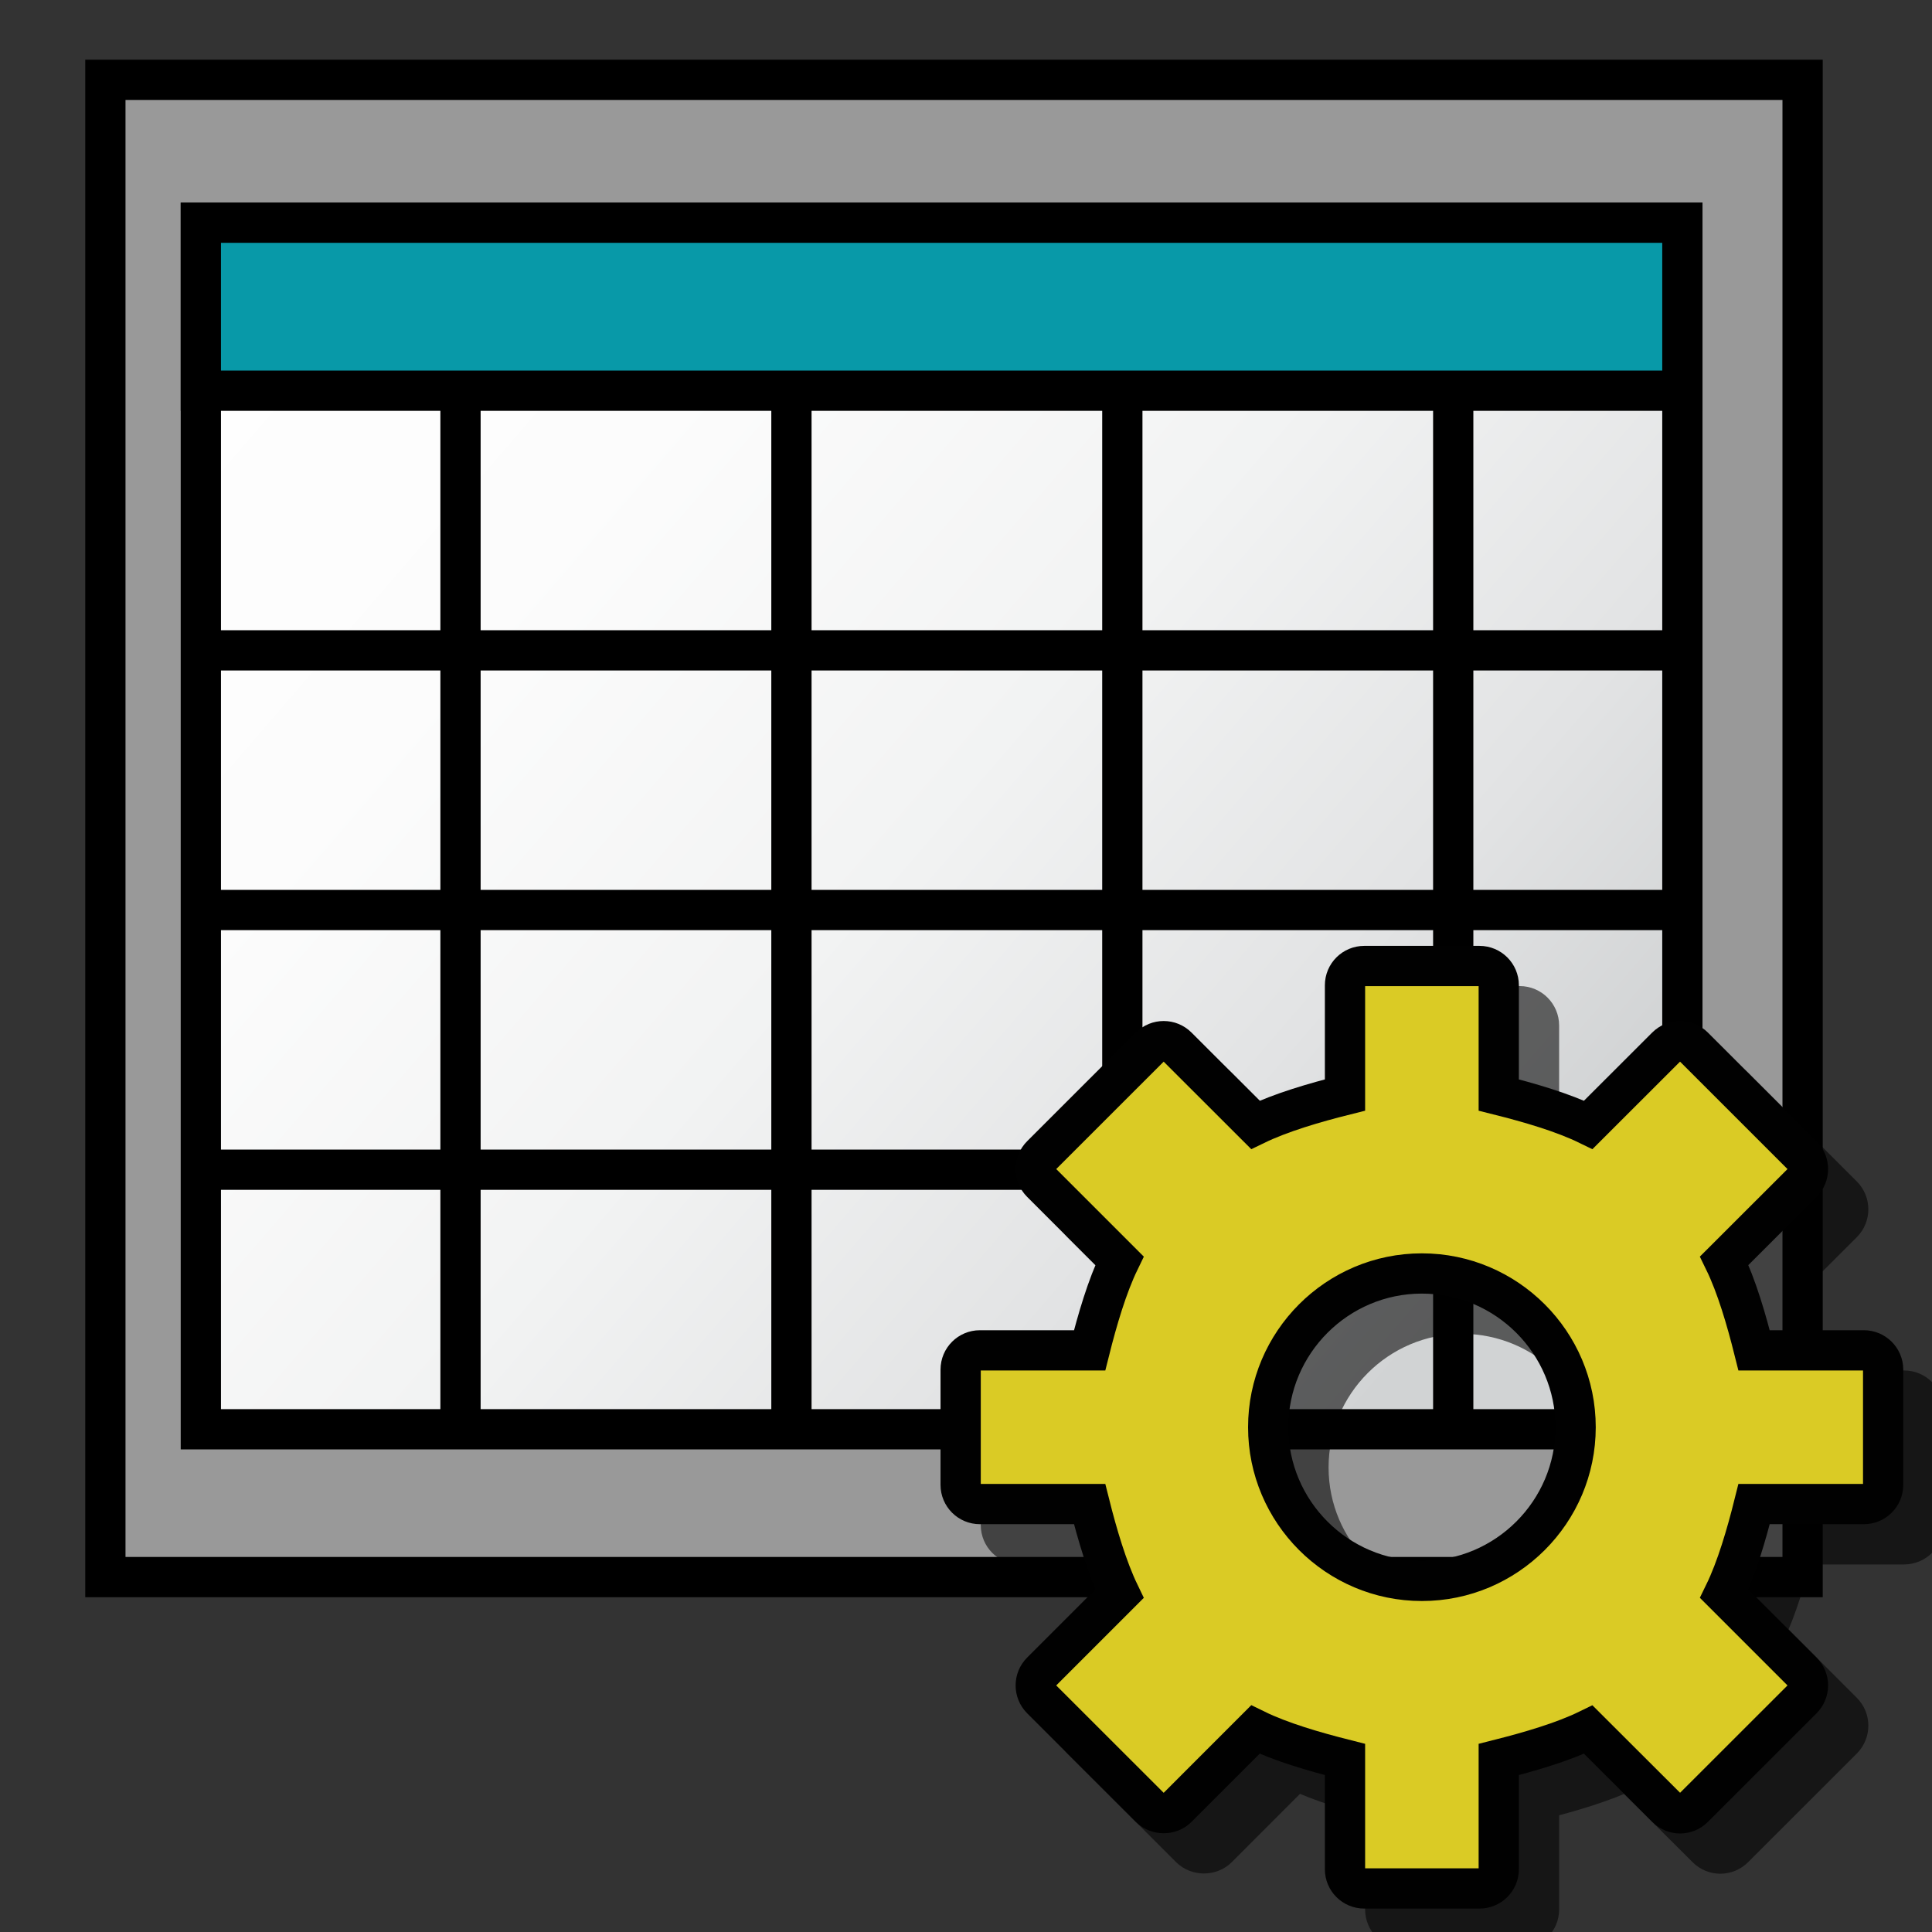 <?xml version="1.0" encoding="utf-8"?>
<!-- Generator: Adobe Illustrator 15.0.0, SVG Export Plug-In . SVG Version: 6.00 Build 0)  -->
<!DOCTYPE svg PUBLIC "-//W3C//DTD SVG 1.1//EN" "http://www.w3.org/Graphics/SVG/1.1/DTD/svg11.dtd">
<svg version="1.1" id="Layer_1" xmlns="http://www.w3.org/2000/svg" xmlns:xlink="http://www.w3.org/1999/xlink" x="0px" y="0px"
	 width="48px" height="48px" viewBox="0 0 48 48" enable-background="new 0 0 48 48" xml:space="preserve">
<rect x="0" y="0" width="48" height="48" fill="#333333" stroke="none"/>
<rect x="2.618" y="1.983" fill="#999999" stroke="#000000" stroke-miterlimit="10" width="42.167" height="37.199"/>
<g>
	<linearGradient id="SVGID_1_" gradientUnits="userSpaceOnUse" x1="3.147" y1="3.035" x2="36.538" y2="31.873">
		<stop  offset="0" style="stop-color:#FFFFFF"/>
		<stop  offset="0.338" style="stop-color:#FCFCFC"/>
		<stop  offset="0.599" style="stop-color:#F2F3F3"/>
		<stop  offset="0.833" style="stop-color:#E2E3E4"/>
		<stop  offset="1" style="stop-color:#D1D3D4"/>
	</linearGradient>
	<rect x="4.99" y="5.533" fill="url(#SVGID_1_)" stroke="#000000" stroke-miterlimit="10" width="36.808" height="29.977"/>
	<rect x="4.99" y="5.533" fill="#0899A8" stroke="#000000" stroke-miterlimit="10" width="36.808" height="4.174"/>
	<line fill="none" stroke="#000000" stroke-miterlimit="10" x1="11.441" y1="9.708" x2="11.441" y2="35.133"/>
	<line fill="none" stroke="#000000" stroke-miterlimit="10" x1="19.663" y1="9.708" x2="19.663" y2="35.133"/>
	<line fill="none" stroke="#000000" stroke-miterlimit="10" x1="27.884" y1="9.708" x2="27.884" y2="35.51"/>
	<line fill="none" stroke="#000000" stroke-miterlimit="10" x1="36.105" y1="9.708" x2="36.105" y2="35.133"/>
	<line fill="none" stroke="#000000" stroke-miterlimit="10" x1="4.99" y1="16.158" x2="41.798" y2="16.158"/>
	<line fill="none" stroke="#000000" stroke-miterlimit="10" x1="4.99" y1="22.609" x2="41.798" y2="22.609"/>
	<line fill="none" stroke="#000000" stroke-miterlimit="10" x1="4.99" y1="29.061" x2="41.798" y2="29.061"/>
</g>
<g>
	<g opacity="0.57">
		<path d="M47.307,34.549H44.58c-0.189-0.754-0.432-1.592-0.742-2.227l1.941-1.939c0.186-0.188,0.186-0.489,0-0.676l-2.701-2.7
			c-0.188-0.187-0.488-0.187-0.676,0l-1.941,1.939c-0.633-0.309-1.471-0.552-2.225-0.741v-2.727c0-0.264-0.215-0.479-0.477-0.479
			h-2.865c-0.264,0-0.478,0.215-0.478,0.479v2.727c-0.754,0.189-1.591,0.433-2.226,0.741l-1.941-1.939
			c-0.187-0.187-0.488-0.187-0.676,0l-2.701,2.7c-0.186,0.186-0.186,0.488,0,0.675l1.941,1.941c-0.307,0.632-0.552,1.47-0.742,2.226
			h-2.727c-0.263,0-0.477,0.213-0.477,0.477v2.865c0,0.264,0.214,0.477,0.477,0.477h2.727c0.19,0.756,0.436,1.594,0.742,2.227
			l-1.941,1.941c-0.186,0.186-0.186,0.488,0,0.676l2.701,2.699c0.181,0.18,0.498,0.18,0.676,0l1.94-1.941
			c0.634,0.311,1.472,0.553,2.227,0.744v2.727c0,0.264,0.214,0.477,0.478,0.477h2.865c0.262,0,0.477-0.213,0.477-0.477v-2.727
			c0.756-0.191,1.594-0.434,2.225-0.742l1.943,1.939c0.186,0.188,0.488,0.188,0.674,0l2.701-2.699c0.186-0.188,0.186-0.49,0-0.676
			l-1.941-1.941c0.309-0.633,0.553-1.471,0.742-2.227h2.727c0.264,0,0.479-0.213,0.479-0.477v-2.865
			C47.785,34.762,47.57,34.549,47.307,34.549z M36.326,40.277c-2.105,0-3.818-1.715-3.818-3.818c0-2.105,1.713-3.82,3.818-3.82
			s3.82,1.715,3.82,3.82C40.146,38.563,38.432,40.277,36.326,40.277z"/>
		<path fill="none" stroke="#000000" stroke-miterlimit="10" d="M47.307,34.549H44.58c-0.189-0.754-0.432-1.592-0.742-2.227
			l1.941-1.939c0.186-0.188,0.186-0.489,0-0.676l-2.701-2.7c-0.188-0.187-0.488-0.187-0.676,0l-1.941,1.939
			c-0.633-0.309-1.471-0.552-2.225-0.741v-2.727c0-0.264-0.215-0.479-0.477-0.479h-2.865c-0.264,0-0.478,0.215-0.478,0.479v2.727
			c-0.754,0.189-1.591,0.433-2.226,0.741l-1.941-1.939c-0.187-0.187-0.488-0.187-0.676,0l-2.701,2.7
			c-0.186,0.186-0.186,0.488,0,0.675l1.941,1.941c-0.307,0.632-0.552,1.47-0.742,2.226h-2.727c-0.263,0-0.477,0.213-0.477,0.477
			v2.865c0,0.264,0.214,0.477,0.477,0.477h2.727c0.19,0.756,0.436,1.594,0.742,2.227l-1.941,1.941c-0.186,0.186-0.186,0.488,0,0.676
			l2.701,2.699c0.181,0.18,0.498,0.18,0.676,0l1.94-1.941c0.634,0.311,1.472,0.553,2.227,0.744v2.727
			c0,0.264,0.214,0.477,0.478,0.477h2.865c0.262,0,0.477-0.213,0.477-0.477v-2.727c0.756-0.191,1.594-0.434,2.225-0.742l1.943,1.939
			c0.186,0.188,0.488,0.188,0.674,0l2.701-2.699c0.186-0.188,0.186-0.49,0-0.676l-1.941-1.941c0.309-0.633,0.553-1.471,0.742-2.227
			h2.727c0.264,0,0.479-0.213,0.479-0.477v-2.865C47.785,34.762,47.57,34.549,47.307,34.549z M36.326,40.277
			c-2.105,0-3.818-1.715-3.818-3.818c0-2.105,1.713-3.82,3.818-3.82s3.82,1.715,3.82,3.82
			C40.146,38.563,38.432,40.277,36.326,40.277z"/>
	</g>
	<g>
		<path fill="#DACB25" d="M46.307,33.549H43.58c-0.189-0.754-0.432-1.592-0.742-2.227l1.941-1.939c0.186-0.188,0.186-0.489,0-0.676
			l-2.701-2.7c-0.188-0.187-0.488-0.187-0.676,0l-1.941,1.939c-0.633-0.309-1.471-0.552-2.225-0.741v-2.727
			c0-0.264-0.215-0.478-0.477-0.478h-2.865c-0.264,0-0.478,0.214-0.478,0.478v2.727c-0.754,0.189-1.591,0.433-2.226,0.741
			l-1.941-1.939c-0.187-0.187-0.488-0.187-0.676,0l-2.701,2.7c-0.186,0.186-0.186,0.488,0,0.675l1.941,1.941
			c-0.307,0.632-0.552,1.47-0.742,2.226h-2.726c-0.263,0-0.478,0.213-0.478,0.477v2.865c0,0.264,0.214,0.477,0.478,0.477h2.726
			c0.19,0.756,0.436,1.594,0.742,2.227l-1.941,1.941c-0.186,0.186-0.186,0.488,0,0.676l2.701,2.699c0.181,0.18,0.498,0.18,0.676,0
			l1.94-1.941c0.634,0.311,1.472,0.553,2.227,0.744v2.727c0,0.264,0.214,0.477,0.478,0.477h2.865c0.262,0,0.477-0.213,0.477-0.477
			v-2.727c0.756-0.191,1.594-0.434,2.225-0.742l1.943,1.939c0.186,0.188,0.488,0.188,0.674,0l2.701-2.699
			c0.186-0.188,0.186-0.49,0-0.676l-1.941-1.941c0.309-0.633,0.553-1.471,0.742-2.227h2.727c0.264,0,0.479-0.213,0.479-0.477v-2.865
			C46.785,33.762,46.57,33.549,46.307,33.549z M35.326,39.277c-2.105,0-3.818-1.715-3.818-3.818c0-2.105,1.713-3.82,3.818-3.82
			s3.82,1.715,3.82,3.82C39.146,37.563,37.432,39.277,35.326,39.277z"/>
		<path fill="none" stroke="#010101" stroke-miterlimit="10" d="M46.307,33.549H43.58c-0.189-0.754-0.432-1.592-0.742-2.227
			l1.941-1.939c0.186-0.188,0.186-0.489,0-0.676l-2.701-2.7c-0.188-0.187-0.488-0.187-0.676,0l-1.941,1.939
			c-0.633-0.309-1.471-0.552-2.225-0.741v-2.727c0-0.264-0.215-0.478-0.477-0.478h-2.865c-0.264,0-0.478,0.214-0.478,0.478v2.727
			c-0.754,0.189-1.591,0.433-2.226,0.741l-1.941-1.939c-0.187-0.187-0.488-0.187-0.676,0l-2.701,2.7
			c-0.186,0.186-0.186,0.488,0,0.675l1.941,1.941c-0.307,0.632-0.552,1.47-0.742,2.226h-2.726c-0.263,0-0.478,0.213-0.478,0.477
			v2.865c0,0.264,0.214,0.477,0.478,0.477h2.726c0.19,0.756,0.436,1.594,0.742,2.227l-1.941,1.941c-0.186,0.186-0.186,0.488,0,0.676
			l2.701,2.699c0.181,0.18,0.498,0.18,0.676,0l1.94-1.941c0.634,0.311,1.472,0.553,2.227,0.744v2.727
			c0,0.264,0.214,0.477,0.478,0.477h2.865c0.262,0,0.477-0.213,0.477-0.477v-2.727c0.756-0.191,1.594-0.434,2.225-0.742l1.943,1.939
			c0.186,0.188,0.488,0.188,0.674,0l2.701-2.699c0.186-0.188,0.186-0.49,0-0.676l-1.941-1.941c0.309-0.633,0.553-1.471,0.742-2.227
			h2.727c0.264,0,0.479-0.213,0.479-0.477v-2.865C46.785,33.762,46.57,33.549,46.307,33.549z M35.326,39.277
			c-2.105,0-3.818-1.715-3.818-3.818c0-2.105,1.713-3.82,3.818-3.82s3.82,1.715,3.82,3.82
			C39.146,37.563,37.432,39.277,35.326,39.277z"/>
	</g>
</g>
</svg>
